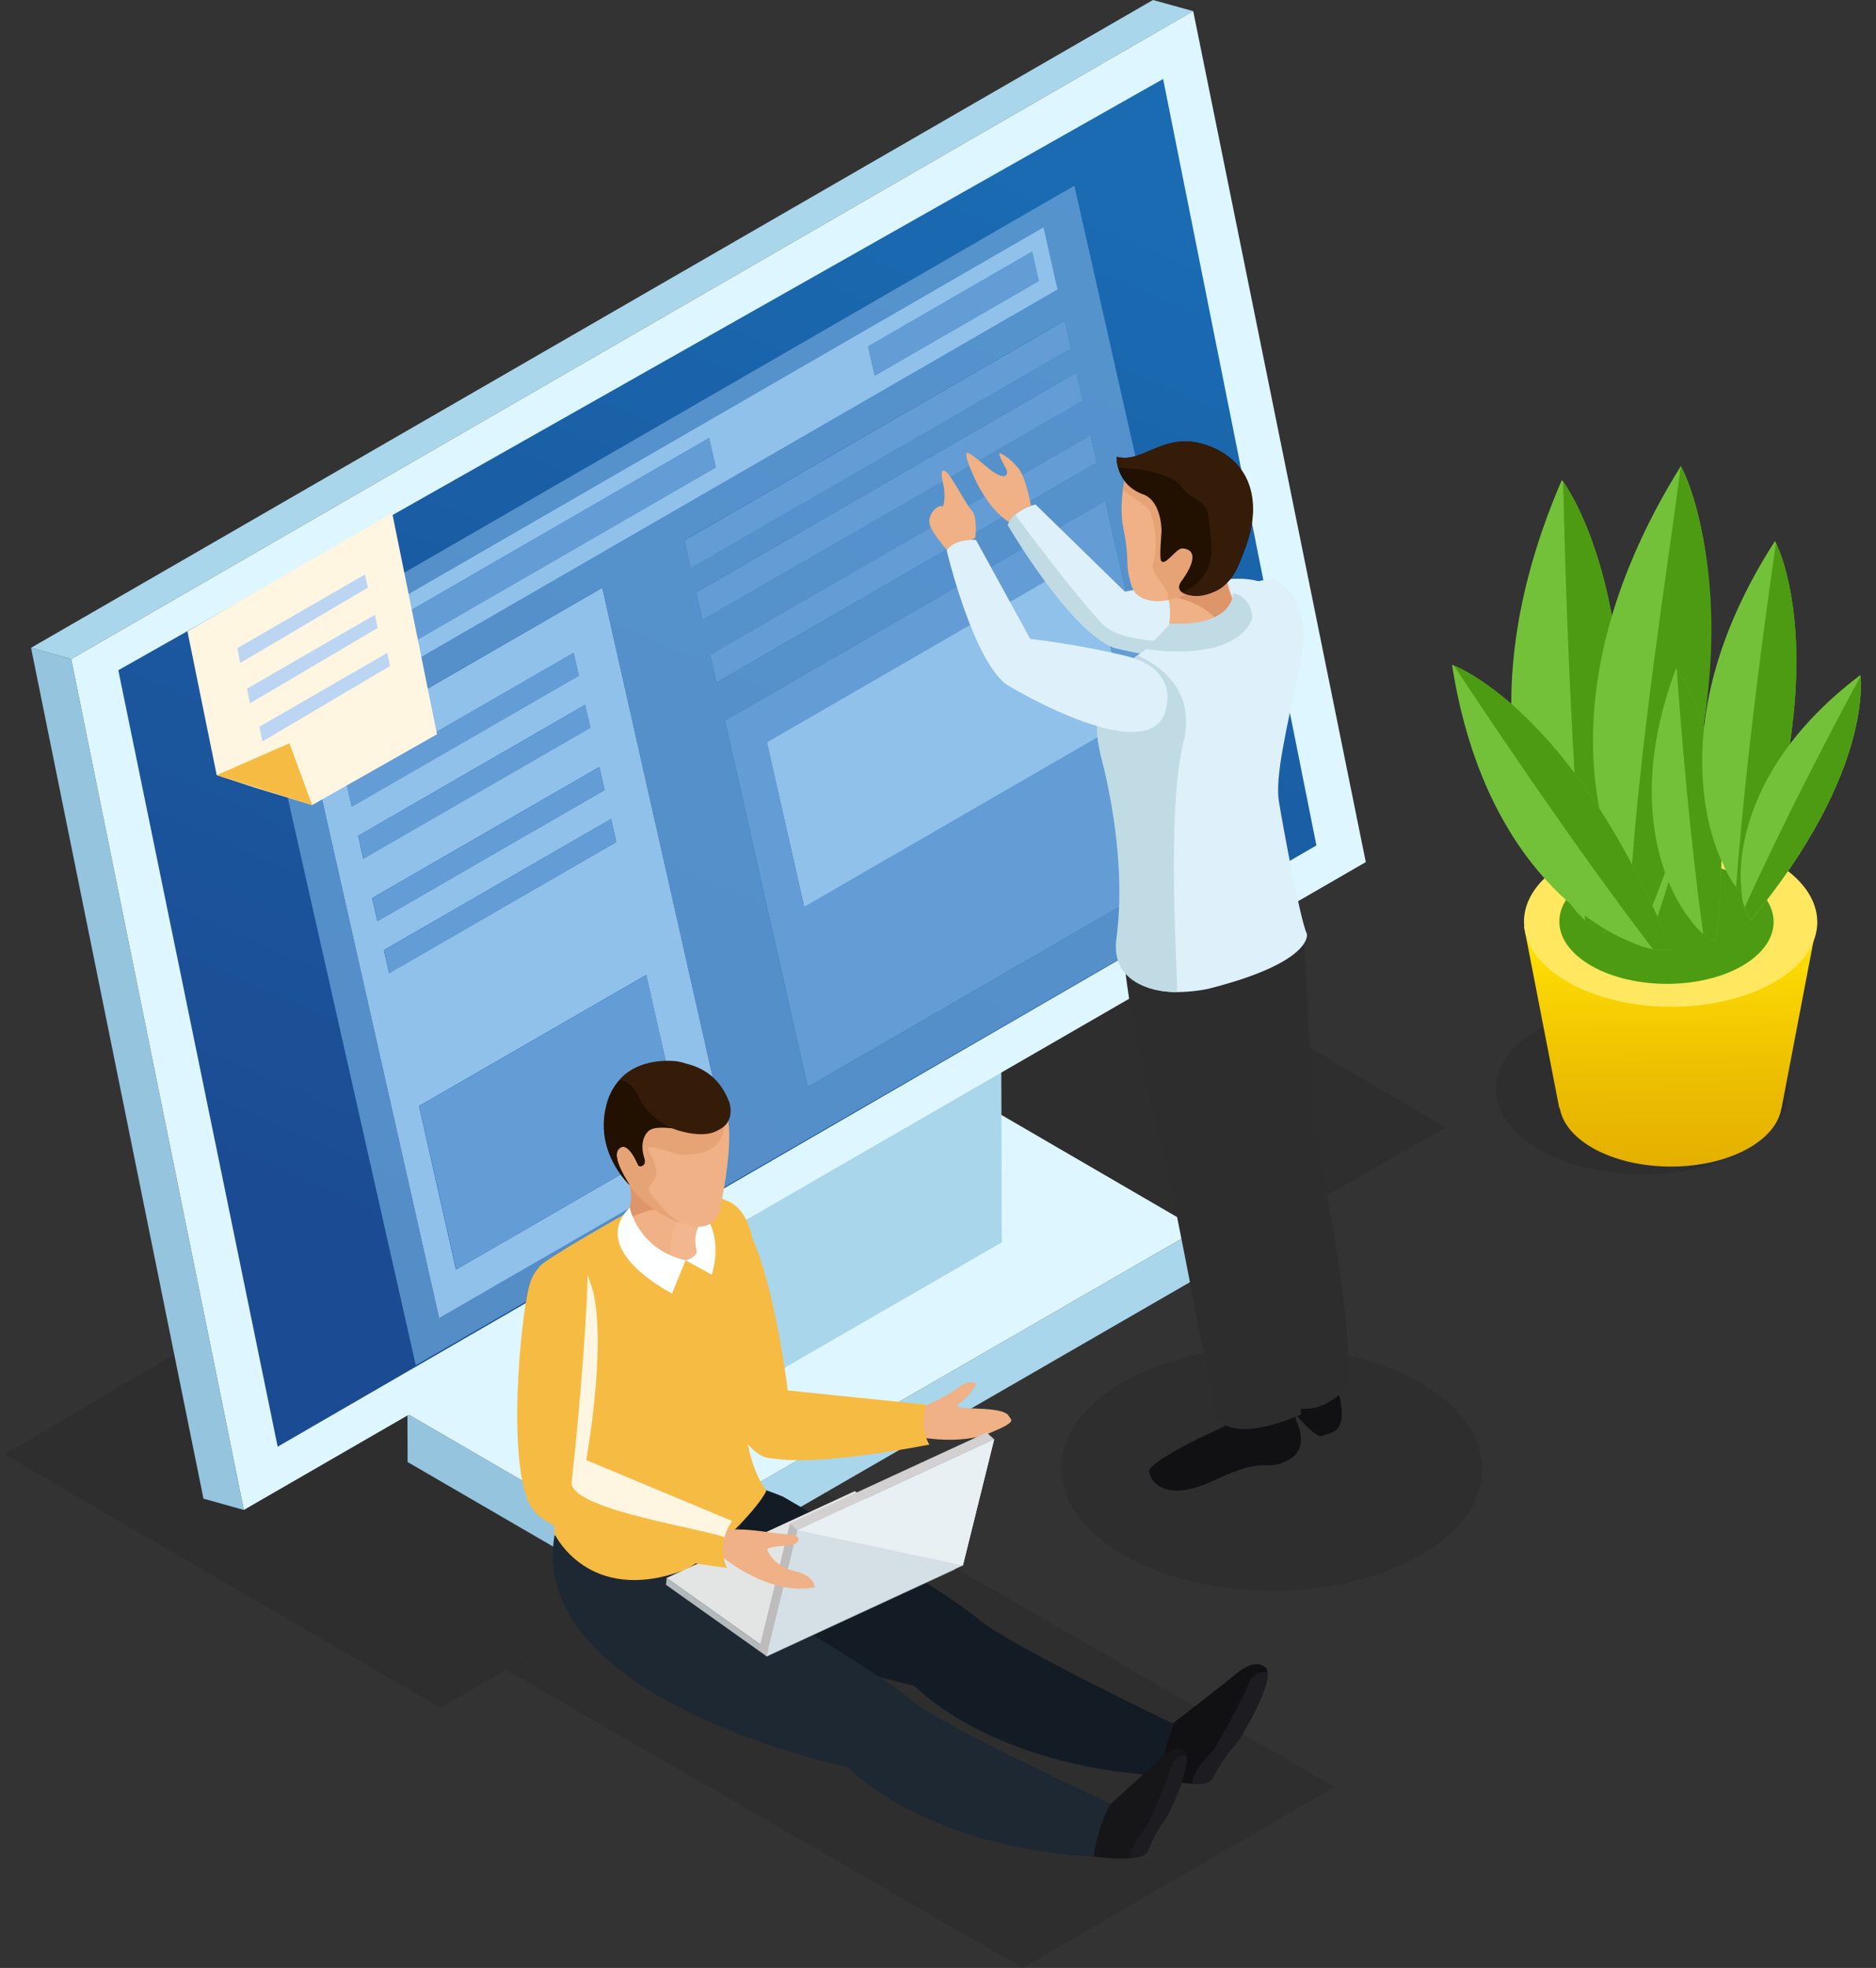 <svg width="82" height="86" viewBox="0 0 82 86" fill="none" xmlns="http://www.w3.org/2000/svg">
<rect x="0" y="0" width="82" height="86" fill="#333333" stroke="none"/>
<path opacity="0.1" d="M35.732 65.041L58.327 78.085L44.704 86L22.109 72.956L35.732 65.041Z" fill="black"/>
<g opacity="0.1">
<path d="M76.306 44.975C78.828 46.425 78.835 48.783 76.342 50.233C73.849 51.683 69.799 51.683 67.277 50.226C64.762 48.776 64.755 46.425 67.248 44.983C69.734 43.532 73.799 43.532 76.306 44.975Z" fill="black"/>
</g>
<path d="M79.429 40.282L66.613 40.482L68.156 48.425H68.178C68.285 49.054 68.756 49.668 69.592 50.154C71.499 51.254 74.578 51.254 76.471 50.154C77.3 49.668 77.771 49.054 77.864 48.425H77.871L79.429 40.282Z" fill="url(#paint0_linear_506_2812)"/>
<path d="M77.535 37.652C80.056 39.11 80.064 41.46 77.57 42.91C75.077 44.36 71.027 44.36 68.505 42.903C65.991 41.453 65.984 39.11 68.477 37.66C70.97 36.209 75.027 36.202 77.535 37.652Z" fill="#FFE85F"/>
<path d="M76.141 38.359C77.984 39.424 77.984 41.138 76.162 42.203C74.341 43.26 71.376 43.26 69.54 42.195C67.705 41.131 67.698 39.424 69.519 38.359C71.341 37.302 74.305 37.302 76.141 38.359Z" fill="#4D9B12"/>
<path d="M68.354 39.06C68.354 39.06 63.247 32.596 68.269 20.973C68.269 20.973 72.683 26.538 70.154 40.803C70.147 40.803 69.169 40.439 68.354 39.06Z" fill="#73C139"/>
<path d="M68.326 21.059C68.419 25.53 68.676 33.303 69.29 40.232C69.769 40.667 70.148 40.81 70.148 40.81C72.505 27.502 68.841 21.773 68.326 21.059Z" fill="#4D9B12"/>
<path d="M70.87 38.267C70.87 38.267 66.777 31.117 73.47 20.366C73.47 20.366 77.013 26.53 72.384 40.26C72.384 40.26 71.47 39.753 70.87 38.267Z" fill="#73C139"/>
<path d="M73.469 20.373C72.897 24.816 71.633 32.524 71.219 39.467C71.633 39.967 71.983 40.167 71.983 40.167C77.012 28.173 73.869 21.151 73.469 20.373Z" fill="#4D9B12"/>
<path d="M71.126 41.09C71.126 41.09 64.998 38.925 63.469 29.053C63.469 29.053 68.755 30.91 73.062 41.504C73.062 41.504 72.255 41.668 71.126 41.09Z" fill="#73C139"/>
<path d="M63.547 29.082C65.497 32.032 68.919 37.111 72.248 41.476C72.748 41.562 73.069 41.505 73.069 41.505C69.047 31.632 64.19 29.346 63.547 29.082Z" fill="#4D9B12"/>
<path d="M73.847 40.138C73.847 40.138 70.569 36.388 73.255 29.223C73.255 29.223 76.083 32.452 74.99 41.138C74.99 41.138 74.383 40.945 73.847 40.138Z" fill="#73C139"/>
<path d="M73.291 29.266C73.484 31.966 73.87 36.653 74.448 40.817C74.755 41.067 74.991 41.139 74.991 41.139C76.013 33.038 73.62 29.68 73.291 29.266Z" fill="#4D9B12"/>
<path d="M75.306 37.731C75.306 37.731 72.17 32.038 77.584 23.645C77.584 23.645 80.299 28.552 76.477 39.317C76.477 39.324 75.763 38.91 75.306 37.731Z" fill="#73C139"/>
<path d="M77.628 23.722C77.121 27.215 76.299 33.294 75.885 38.759C76.199 39.159 76.478 39.324 76.478 39.324C80.035 29.28 77.928 24.344 77.628 23.722Z" fill="#4D9B12"/>
<path d="M76.114 38.795C76.114 38.795 75.371 33.995 81.314 29.502C81.314 29.502 81.971 33.63 76.528 40.217C76.528 40.209 76.128 39.731 76.114 38.795Z" fill="#73C139"/>
<path d="M81.323 29.553C80.065 31.874 77.944 35.932 76.258 39.661C76.379 40.025 76.529 40.204 76.529 40.204C81.594 34.075 81.373 30.074 81.323 29.553Z" fill="#4D9B12"/>
<g opacity="0.1">
<path d="M0.215 63.569L19.245 74.627L63.17 49.268L43.683 37.81L0.215 63.569Z" fill="black"/>
</g>
<path d="M17.809 61.784L17.816 63.891L28.074 69.849L28.059 67.741L17.809 61.784Z" fill="#95C4DE"/>
<path d="M28.059 67.741L28.073 69.849L52.368 55.826L52.361 53.719L28.059 67.741Z" fill="#A9D6EA"/>
<path d="M17.809 61.784L28.059 67.742L52.361 53.719L42.111 47.761L17.809 61.784Z" fill="#DEF6FF"/>
<path opacity="0.5" d="M17.809 61.784L52.361 53.719L42.111 47.761L17.809 61.784Z" fill="#DEF6FF"/>
<path d="M27.281 63.82L25.459 62.763L25.402 43.804L27.224 44.861L27.281 63.82Z" fill="#95C4DE"/>
<path d="M27.224 44.861L25.402 43.804L41.911 34.275L43.733 35.332L27.224 44.861Z" fill="#C0C5D1"/>
<path d="M43.733 35.332L43.79 54.291L27.282 63.82L27.225 44.861L43.733 35.332Z" fill="#A9D6EA"/>
<path d="M10.658 65.985L8.894 65.492L1.357 28.31L3.115 28.803L10.658 65.985Z" fill="#95C4DE"/>
<path d="M3.115 28.802L1.357 28.309L50.397 0L52.155 0.486L3.115 28.802Z" fill="#A9D6EA"/>
<path d="M52.155 0.485L59.699 37.674L10.659 65.984L3.115 28.802L52.155 0.485Z" fill="#DEF6FF"/>
<path d="M50.84 3.451L57.541 36.946L12.137 63.22L5.172 29.289L50.84 3.451Z" fill="url(#paint1_linear_506_2812)"/>
<path d="M45.111 10.995L45.404 12.28L38.225 16.424L37.94 15.138L45.111 10.995Z" fill="#649DD5"/>
<path d="M31.689 31.488L48.312 21.888L51.927 37.896L35.304 47.497L31.689 31.488ZM49.262 31.481L47.634 24.281L33.525 32.431L35.147 39.632L49.262 31.481Z" fill="#649DD5"/>
<path d="M47.047 16.289L47.326 17.503L30.703 27.097L30.432 25.89L47.047 16.289Z" fill="#649DD5"/>
<path d="M25.59 30.797L25.811 31.804L15.889 37.533L15.66 36.526L25.59 30.797Z" fill="#649DD5"/>
<path d="M25.074 28.525L25.302 29.533L15.373 35.269L15.145 34.254L25.074 28.525Z" fill="#649DD5"/>
<path d="M13.645 33.01L26.324 25.688L31.875 50.283L19.195 57.605L13.645 33.01ZM29.86 49.747L28.246 42.604L18.316 48.333L19.931 55.483L29.86 49.747ZM26.939 36.796L26.71 35.789L16.78 41.518L17.009 42.525L26.939 36.796ZM25.303 29.531L25.074 28.524L15.145 34.253L15.373 35.26L25.303 29.531ZM26.424 34.525L26.196 33.517L16.266 39.246L16.495 40.254L26.424 34.525ZM25.81 31.803L25.581 30.796L15.652 36.525L15.88 37.532L25.81 31.803Z" fill="#8FC1EA"/>
<path d="M47.668 19.017L47.939 20.224L31.316 29.825L31.045 28.611L47.668 19.017Z" fill="#649DD5"/>
<path d="M31.002 19.138L31.288 20.424L13.172 30.889L12.879 29.603L31.002 19.138Z" fill="#649DD5"/>
<g opacity="0.8">
<path d="M46.961 8.116L11.201 28.761L18.173 59.663L53.933 39.019L46.961 8.116ZM47.94 20.224L41.854 23.739L31.317 29.825L31.046 28.618L47.669 19.017L47.94 20.224ZM47.047 16.288L47.319 17.496L30.703 27.096L30.431 25.889L47.047 16.288ZM46.811 15.231L30.189 24.825L29.917 23.61L46.54 14.01L46.811 15.231ZM12.244 29.197L45.611 9.931L46.226 12.652L12.858 31.918L12.244 29.197ZM19.195 57.599L13.644 33.004L26.324 25.682L31.874 50.277L19.195 57.599ZM31.689 31.49L48.312 21.889L51.926 37.897L35.303 47.498L31.689 31.49Z" fill="#649DD5"/>
</g>
<path d="M49.261 31.482L47.632 24.282L33.523 32.432L35.152 39.633L49.261 31.482Z" fill="#8FC1EA"/>
<path d="M46.541 14.017L46.812 15.231L30.189 24.832L29.918 23.617L46.541 14.017Z" fill="#649DD5"/>
<path d="M28.254 42.605L29.861 49.748L19.939 55.477L18.324 48.334L28.254 42.605Z" fill="#649DD5"/>
<path d="M12.246 29.196L45.613 9.93L46.227 12.652L12.86 31.918L12.246 29.196ZM31.291 20.424L30.998 19.138L12.875 29.603L13.168 30.889L31.291 20.424ZM45.406 12.28L45.113 10.995L37.941 15.138L38.227 16.424L45.406 12.28Z" fill="#8FC1EA"/>
<path d="M26.203 33.517L26.424 34.524L16.502 40.261L16.273 39.246L26.203 33.517Z" fill="#649DD5"/>
<path d="M26.709 35.788L26.938 36.795L17.016 42.532L16.787 41.517L26.709 35.788Z" fill="#649DD5"/>
<path d="M17.144 22.423L19.101 32.088L13.644 35.181L11.151 34.424L9.472 33.874L8.193 27.588L17.144 22.423Z" fill="#FFF6E2"/>
<path d="M9.473 33.874L12.652 32.481L13.644 35.181L9.473 33.874Z" fill="#F6BB43"/>
<path d="M15.957 25.102L16.079 25.68L10.5 28.973L10.371 28.323L15.957 25.102Z" fill="#BCD5F3"/>
<path d="M16.388 26.866L16.503 27.445L10.924 30.738L10.795 30.095L16.388 26.866Z" fill="#BCD5F3"/>
<path d="M16.929 28.53L17.044 29.108L11.472 32.401L11.336 31.759L16.929 28.53Z" fill="#BCD5F3"/>
<g opacity="0.1">
<path d="M62.07 60.418C65.677 62.497 65.691 65.876 62.113 67.955C58.534 70.034 52.712 70.034 49.104 67.955C45.504 65.876 45.483 62.497 49.061 60.418C52.64 58.34 58.462 58.34 62.07 60.418Z" fill="black"/>
</g>
<path d="M56.385 26.839C56.385 26.839 56.242 25.175 53.878 25.296C51.513 25.418 49.163 25.853 49.163 25.853L45.263 22.046C45.263 22.046 44.248 22.26 44.062 22.953C44.062 22.953 46.756 27.568 48.691 28.304C48.684 28.304 57.192 30.482 56.385 26.839Z" fill="#DEF0F9"/>
<path d="M45.062 22.102C45.062 22.102 44.862 20.909 44.526 20.481C44.19 20.059 43.855 19.859 43.719 19.809C43.576 19.759 43.876 20.317 43.983 20.495C44.083 20.674 44.033 21.174 43.069 20.352C42.104 19.531 42.247 19.824 42.24 19.931C42.233 20.038 42.89 22.074 44.112 22.817C44.105 22.817 44.326 22.381 45.062 22.102Z" fill="#EFB185"/>
<path d="M48.682 28.302C46.746 27.559 44.053 22.952 44.053 22.952C44.103 22.759 44.224 22.609 44.367 22.48C45.01 23.352 46.917 25.895 48.146 27.231C49.646 28.852 56.397 27.552 56.418 27.495C56.09 30.195 48.682 28.302 48.682 28.302Z" fill="#C1DBE5"/>
<path d="M55.398 59.069C55.398 59.069 54.47 59.291 54.741 59.819C55.02 60.341 56.177 61.07 56.348 61.405C56.52 61.734 57.52 62.884 57.791 62.748C58.07 62.605 58.827 62.713 58.613 61.32C58.413 59.927 56.656 58.898 55.398 59.069Z" fill="#111114"/>
<path d="M56.633 62.055C56.633 62.055 57.34 63.291 56.283 63.82C55.219 64.348 55.411 63.577 53.09 64.684C50.761 65.784 50.232 64.577 50.232 64.284C50.232 63.991 51.768 63.162 52.275 62.919C52.783 62.677 53.747 62.219 53.747 62.219L56.654 61.648L56.633 62.055Z" fill="#111114"/>
<path d="M56.669 40.359C56.669 40.359 57.397 48.474 57.483 49.389C57.562 50.303 59.219 57.418 58.883 60.618C58.883 60.618 57.269 62.547 55.547 60.911C55.547 60.911 54.254 51.932 53.618 49.939C52.99 47.939 52.59 41.702 52.59 41.702L56.669 40.359Z" fill="#2D2D2D"/>
<path d="M53.854 39.639C53.854 39.639 54.475 44.882 55.068 50.083C55.068 50.083 56.811 60.298 56.861 61.812C56.861 61.812 53.747 63.263 53.111 61.791C53.111 61.791 51.432 52.833 50.982 50.976C50.532 49.118 48.932 43.354 49.082 40.196C49.225 37.039 53.854 39.639 53.854 39.639Z" fill="#2D2D2D"/>
<path d="M56.862 61.804C56.812 60.29 55.069 50.075 55.069 50.075C54.669 46.575 54.183 42.474 53.962 40.545L51.826 41.41C51.826 41.41 51.397 46.139 52.755 51.839C53.797 56.254 54.733 60.618 55.105 62.361C56.005 62.204 56.862 61.804 56.862 61.804Z" fill="#2D2D2D"/>
<path d="M58.882 60.619C59.218 57.419 57.561 50.304 57.482 49.389C57.404 48.518 57.032 41.553 56.968 40.853L55.011 41.946C55.011 41.946 54.953 47.804 55.811 51.054C56.596 54.018 56.775 59.905 57.175 61.555C58.161 61.476 58.882 60.619 58.882 60.619Z" fill="#2D2D2D"/>
<path d="M55.675 25.308C55.675 25.308 57.483 25.972 56.84 28.994C56.197 32.016 55.725 33.973 55.904 35.045C56.083 36.123 56.811 40.109 57.126 40.824C57.126 40.824 57.397 42.052 52.818 43.21C52.818 43.21 48.675 44.167 49.082 41.124C49.489 38.074 48.553 34.902 48.31 33.773C48.068 32.644 47.125 30.437 49.803 28.58C52.482 26.708 53.832 25.401 55.675 25.308Z" fill="#DEF0F9"/>
<path d="M53.491 24.102C53.491 24.102 53.476 25.645 54.112 26.537C54.684 27.345 51.19 28.538 51.019 27.752C50.998 27.666 51.54 26.28 50.498 24.83C49.947 24.059 53.491 24.102 53.491 24.102Z" fill="#EFB185"/>
<path d="M54.09 26.595C53.619 25.931 53.505 24.909 53.483 24.431L51.012 26.024V26.031C51.112 26.045 52.926 26.295 53.448 27.517C53.969 27.231 54.298 26.888 54.09 26.595Z" fill="#DD9569"/>
<path d="M49.262 20.488C49.262 20.488 48.855 21.93 49.105 23.102C49.369 24.366 49.205 24.645 49.355 25.209C49.412 25.445 49.476 25.817 49.74 26.017C50.176 26.352 51.005 26.402 52.062 25.874C53.341 25.231 54.541 23.238 53.784 21.659C53.026 20.08 51.112 18.923 49.262 20.488Z" fill="#EFB185"/>
<path d="M53.919 23.451C53.219 22.03 51.691 20.394 51.691 20.301C51.691 20.244 51.219 20.015 50.684 19.78C50.219 19.858 49.733 20.08 49.255 20.487C49.255 20.487 49.148 20.873 49.076 21.409C49.433 21.73 50.126 22.058 50.262 22.351C50.569 23.037 50.562 24.13 50.405 24.623C50.248 25.123 51.184 25.723 51.048 26.166C51.041 26.188 51.041 26.209 51.048 26.223C51.355 26.166 51.691 26.059 52.055 25.873C52.877 25.473 53.662 24.509 53.919 23.451Z" fill="#E6A376"/>
<path d="M48.805 19.965C48.805 19.965 48.748 21.165 49.977 21.608C50.712 21.872 50.777 23.008 50.77 23.222C50.762 23.437 50.662 24.408 50.762 24.522C50.948 24.737 51.42 23.944 51.684 23.965C52.362 24.015 52.177 24.665 51.648 25.387C51.084 26.144 52.805 26.237 53.52 25.58C53.898 25.23 54.034 25.037 54.456 23.887C55.07 22.222 54.898 20.322 52.92 19.515C50.927 18.722 50.012 20.294 48.805 19.965Z" fill="#221101"/>
<path d="M53.505 25.58C53.884 25.23 54.02 25.037 54.441 23.887C55.055 22.223 54.884 20.323 52.905 19.515C50.926 18.715 50.012 20.287 48.805 19.958C48.805 19.958 48.798 20.166 48.869 20.43C49.469 20.458 51.127 20.594 51.619 21.244C52.234 22.044 52.77 21.701 52.848 22.773C52.927 23.802 53.341 25.116 51.684 25.887C52.37 26.288 53.234 25.837 53.505 25.58Z" fill="#341C09"/>
<path d="M51.153 27.252L50.096 28.366C50.096 28.366 53.846 29.002 54.71 27.102C54.832 26.831 54.553 26.009 53.903 25.923C53.903 25.916 53.946 27.381 51.153 27.252Z" fill="#C1DBE5"/>
<path d="M48.797 41.025C49.204 37.975 48.547 34.903 48.304 33.774C48.061 32.66 47.14 30.481 49.726 28.638C50.754 29.11 52.276 30.21 51.733 32.417C51.054 35.153 51.376 40.875 51.461 43.361C50.297 43.354 48.554 42.897 48.797 41.025Z" fill="#C1DBE5"/>
<path d="M42.632 23.488C42.632 23.488 42.746 22.595 42.468 22.295C42.189 21.995 41.582 20.759 41.325 20.595C41.068 20.43 41.168 20.923 41.246 21.245C41.325 21.573 41.275 22.209 41.168 22.123C41.053 22.045 40.532 22.416 40.632 22.881C40.725 23.338 41.468 24.081 41.482 24.181C41.489 24.288 42.632 23.488 42.632 23.488Z" fill="#EFB185"/>
<path d="M51.017 30.668C51.017 30.668 51.332 29.196 49.253 28.675C47.181 28.16 45.031 27.918 45.031 27.918L42.66 23.596C42.66 23.596 41.724 23.517 41.381 24.06C41.381 24.06 42.495 28.753 43.974 29.903C43.974 29.911 50.76 34.032 51.017 30.668Z" fill="#DEF0F9"/>
<path d="M51.727 75.277C51.727 75.277 50.413 76.377 50.691 77.534C50.691 77.534 51.134 77.999 51.541 77.177C51.956 76.356 52.391 75.256 51.727 75.277Z" fill="#0A1014"/>
<path d="M50.691 77.648C50.691 77.648 52.677 78.334 53.013 77.684C53.349 77.034 53.72 76.52 53.956 76.284C54.199 76.048 55.842 73.291 55.299 72.855C54.756 72.419 53.97 73.198 53.734 73.391C53.499 73.584 50.999 75.52 50.999 75.52L50.691 77.648Z" fill="#111114"/>
<path d="M34.226 65.405C34.226 65.405 41.183 69.398 42.762 70.755C44.069 71.877 51.313 75.341 51.313 75.341C51.313 75.341 50.97 76.027 50.727 77.585C50.727 77.585 44.112 77.492 39.948 73.663C39.948 73.663 25.975 70.755 27.168 63.541C27.168 63.548 31.776 64.376 34.226 65.405Z" fill="#131C24"/>
<path d="M53.955 76.284C54.169 76.077 55.491 73.87 55.391 73.077C55.155 73.041 54.776 73.084 54.569 73.598C54.24 74.391 53.233 76.213 53.055 76.449C52.898 76.649 51.997 77.52 52.14 77.956C52.54 77.977 52.89 77.927 53.012 77.684C53.348 77.041 53.712 76.52 53.955 76.284Z" fill="#1D1D21"/>
<path d="M47.684 81.114C47.684 81.114 49.934 81.464 50.169 80.878C50.405 80.293 50.684 79.814 50.877 79.585C51.07 79.364 52.27 76.842 51.763 76.507C51.263 76.171 50.641 76.907 50.455 77.092C50.262 77.278 48.212 79.135 48.212 79.135L47.684 81.114Z" fill="#161619"/>
<path d="M50.877 79.593C51.048 79.392 52.012 77.378 51.862 76.707C51.655 76.699 51.334 76.764 51.191 77.228C50.969 77.942 50.248 79.6 50.105 79.814C49.984 80 49.276 80.828 49.441 81.193C49.783 81.178 50.084 81.1 50.176 80.885C50.405 80.293 50.684 79.814 50.877 79.593Z" fill="#1D1D21"/>
<path d="M31.217 52.476C31.217 52.476 29.896 52.64 29.953 54.14C30.003 55.641 31.389 62.12 32.982 63.406C34.575 64.691 34.539 61.627 34.539 61.627C34.539 61.627 33.56 52.14 31.217 52.476Z" fill="#F6BB43"/>
<path d="M33.06 64.769C33.06 64.769 31.903 68.198 31.303 68.948C31.303 68.948 38.261 72.942 39.84 74.299C41.147 75.42 48.547 78.821 48.547 78.821C48.547 78.821 48.047 79.571 47.797 81.128C47.797 81.128 41.183 81.035 37.018 77.213C37.018 77.213 23.045 74.306 24.238 67.091C24.245 67.091 28.867 68.927 33.06 64.769Z" fill="#1D2833"/>
<path d="M27.446 52.983C27.446 52.983 23.667 55.104 23.581 55.361C23.495 55.618 23.06 55.818 24.303 58.762C24.303 58.762 25.474 61.355 24.638 64.548C24.153 66.398 24.231 67.019 24.231 67.019C24.231 67.019 25.696 70.162 29.875 68.627C30.717 68.32 33.068 66.069 33.496 65.148C33.496 65.148 32.168 63.512 32.689 60.326C33.211 57.14 33.503 52.997 31.696 52.447C31.703 52.461 31.239 51.904 27.446 52.983Z" fill="#F6BB43"/>
<path d="M28.617 51.961C28.617 51.961 31.053 53.24 29.967 55.076L31.11 55.705C31.11 55.712 32.232 52.497 28.617 51.961Z" fill="#FEFFFF"/>
<path d="M27.061 50.668C27.061 50.668 28.082 52.225 27.275 53.268C26.825 53.854 27.889 55.247 29.711 55.133C29.711 55.133 30.525 54.933 30.447 54.64C30.261 53.968 30.525 53.59 30.818 53.075C31.097 52.568 27.061 50.668 27.061 50.668Z" fill="#EFB185"/>
<path d="M27.274 53.276C27.224 53.347 27.189 53.426 27.182 53.519C27.867 52.826 29.175 52.776 29.175 52.776L27.439 50.861C27.375 50.825 27.317 50.804 27.267 50.775L27.217 50.947C27.46 51.433 27.875 52.497 27.274 53.276Z" fill="#DD9569"/>
<path d="M30.439 54.647C30.268 53.582 30.518 53.596 30.811 53.082C30.889 52.939 30.639 52.696 30.239 52.411C30.139 52.482 30.039 52.596 29.939 52.746C29.232 53.832 29.239 54.682 29.325 55.139C29.446 55.147 29.575 55.161 29.703 55.139C29.925 55.104 30.489 54.975 30.439 54.647Z" fill="#F2B78F"/>
<path d="M26.682 49.803C26.682 49.803 27.125 51.861 28.539 52.789C29.789 53.618 31.253 54.161 31.518 52.661C31.732 51.468 32.318 48.439 31.268 47.832C29.911 47.046 29.418 46.082 27.853 46.66C27.853 46.66 26.06 47.489 26.682 49.803Z" fill="#EFB185"/>
<path d="M26.681 49.804C26.681 49.804 26.846 51.569 28.532 52.819C28.896 53.083 29.36 53.297 29.718 53.447C29.06 52.961 28.989 52.811 28.482 52.218C27.967 51.626 29.239 51.854 28.375 50.333C28.082 49.811 29.532 50.483 29.853 50.475C31.782 50.425 31.639 49.325 31.675 48.854C31.639 48.647 31.582 48.454 31.518 48.282L31.332 47.932C31.311 47.904 31.289 47.868 31.268 47.84C31.061 47.575 30.846 47.347 30.639 47.154C29.81 47.175 27.46 47.225 27.417 47.232C27.382 47.239 26.982 47.79 26.61 48.311C26.524 48.711 26.524 49.211 26.681 49.804Z" fill="#E6A376"/>
<path d="M27.525 51.79C27.525 51.79 25.96 50.354 26.503 48.297C26.503 48.297 26.796 46.639 28.632 46.425C29.511 46.318 31.196 46.375 31.868 48.147C32.075 48.704 31.932 49.911 29.761 49.347C29.446 49.268 28.625 49.154 28.332 49.418C28.039 49.682 28.01 50.175 28.146 50.597C28.268 50.968 27.946 51.004 27.896 50.925C27.853 50.847 27.432 49.797 27.039 50.204C26.703 50.582 27.489 51.718 27.525 51.79Z" fill="#341C09"/>
<path d="M27.525 51.789C27.489 51.718 26.697 50.582 27.054 50.211C27.447 49.804 27.861 50.854 27.911 50.932C27.954 51.011 28.282 50.975 28.161 50.604C28.018 50.182 28.054 49.689 28.347 49.425C28.611 49.182 29.333 49.304 29.776 49.354C29.418 49.125 28.697 49.039 28.44 48.439C28.097 47.639 27.611 47.261 27.161 47.118C26.632 47.653 26.518 48.303 26.518 48.303C25.968 50.361 27.525 51.789 27.525 51.789Z" fill="#221101"/>
<path d="M27.524 52.769C27.524 52.769 27.889 54.604 29.967 55.076L29.375 56.526C29.375 56.526 25.653 54.662 27.524 52.769Z" fill="#FEFFFF"/>
<path d="M31.875 48.146C31.875 48.146 32.197 50.125 29.675 49.411C29.675 49.411 28.418 49.075 27.911 47.904C27.803 47.654 27.511 47.239 27.082 47.196C27.082 47.196 27.753 46.246 29.489 46.368C30.304 46.425 31.154 47.218 31.361 47.346C31.568 47.475 31.232 48.303 31.875 48.146Z" fill="#341C09"/>
<path d="M40.197 62.806C40.197 62.806 42.012 63.149 43.255 62.627C44.498 62.113 44.198 62.07 44.098 61.884C43.89 61.477 42.255 61.591 41.947 61.506C41.647 61.427 42.197 61.184 42.326 60.977C42.447 60.77 42.733 60.527 42.633 60.456C42.533 60.391 42.283 60.32 41.826 60.684C41.362 61.048 40.204 61.548 40.204 61.548L40.197 62.806Z" fill="#EFB185"/>
<path d="M40.461 61.384C40.461 61.384 40.361 61.727 40.361 62.191C40.368 62.748 40.625 63.127 40.625 63.127C40.625 63.127 34.696 64.32 33.189 63.556C33.189 63.556 31.731 61.312 33.96 60.712L40.461 61.384Z" fill="#F6BB43"/>
<path d="M29.14 68.957L29.111 69.257L33.526 72.392L33.555 72.085L29.14 68.957Z" fill="#B4B9BC"/>
<path d="M33.554 72.084L33.525 72.391L41.748 68.591L41.776 68.291L33.554 72.084Z" fill="#7D8183"/>
<path d="M29.141 68.956L33.555 72.085L41.777 68.291L37.363 65.163L29.141 68.956Z" fill="#E3E5E5"/>
<path d="M34.862 66.872L34.533 66.564L33.176 72.072L33.504 72.379L34.862 66.872Z" fill="#BDBBBB"/>
<path d="M43.455 62.9L43.127 62.6L34.533 66.564L34.862 66.871L43.455 62.9Z" fill="#D2D0D0"/>
<path d="M34.861 66.871L33.504 72.379L42.09 68.407L43.455 62.899L34.861 66.871Z" fill="#D5DFE6"/>
<path d="M34.861 66.871L42.09 68.407L43.455 62.899L34.861 66.871Z" fill="#E9F0F4"/>
<path d="M31.652 68.099C31.652 68.099 33.66 69.757 35.617 69.364C35.617 69.364 35.617 68.856 34.745 68.664C33.874 68.471 33.538 67.806 33.545 67.706C33.553 67.606 34.238 67.542 34.538 67.535C34.846 67.521 35.21 67.099 34.467 67.056C33.724 67.006 32.445 66.728 31.724 66.885C31.724 66.885 31.002 67.656 31.652 68.099Z" fill="#EFB185"/>
<path d="M24.846 54.968C24.846 54.968 23.539 54.725 23.139 56.175C22.738 57.625 22.124 64.219 23.26 65.919C24.389 67.626 31.782 68.519 31.782 68.519C31.253 67.398 32.004 66.469 32.004 66.469L25.625 63.804C25.625 63.804 27.182 55.354 24.846 54.968Z" fill="#F6BB43"/>
<path d="M25.624 63.804L32.003 66.469C32.003 66.469 31.789 66.74 31.668 67.169C30.217 66.705 24.867 65.912 24.988 64.762C25.631 58.818 25.688 55.711 25.688 55.711L25.924 56.418C26.517 58.925 25.624 63.804 25.624 63.804Z" fill="#FFF6E2"/>
<defs>
<linearGradient id="paint0_linear_506_2812" x1="73.032" y1="41.43" x2="73.157" y2="54.755" gradientUnits="userSpaceOnUse">
<stop stop-color="#FFDF02"/>
<stop offset="0.125" stop-color="#F9D402"/>
<stop offset="0.443" stop-color="#ECBD01"/>
<stop offset="0.741" stop-color="#E4AF00"/>
<stop offset="1" stop-color="#E1AA00"/>
</linearGradient>
<linearGradient id="paint1_linear_506_2812" x1="42.825" y1="6.759" x2="20.706" y2="57.605" gradientUnits="userSpaceOnUse">
<stop stop-color="#1A6BB2"/>
<stop offset="1" stop-color="#1B4B92"/>
</linearGradient>
</defs>
</svg>
